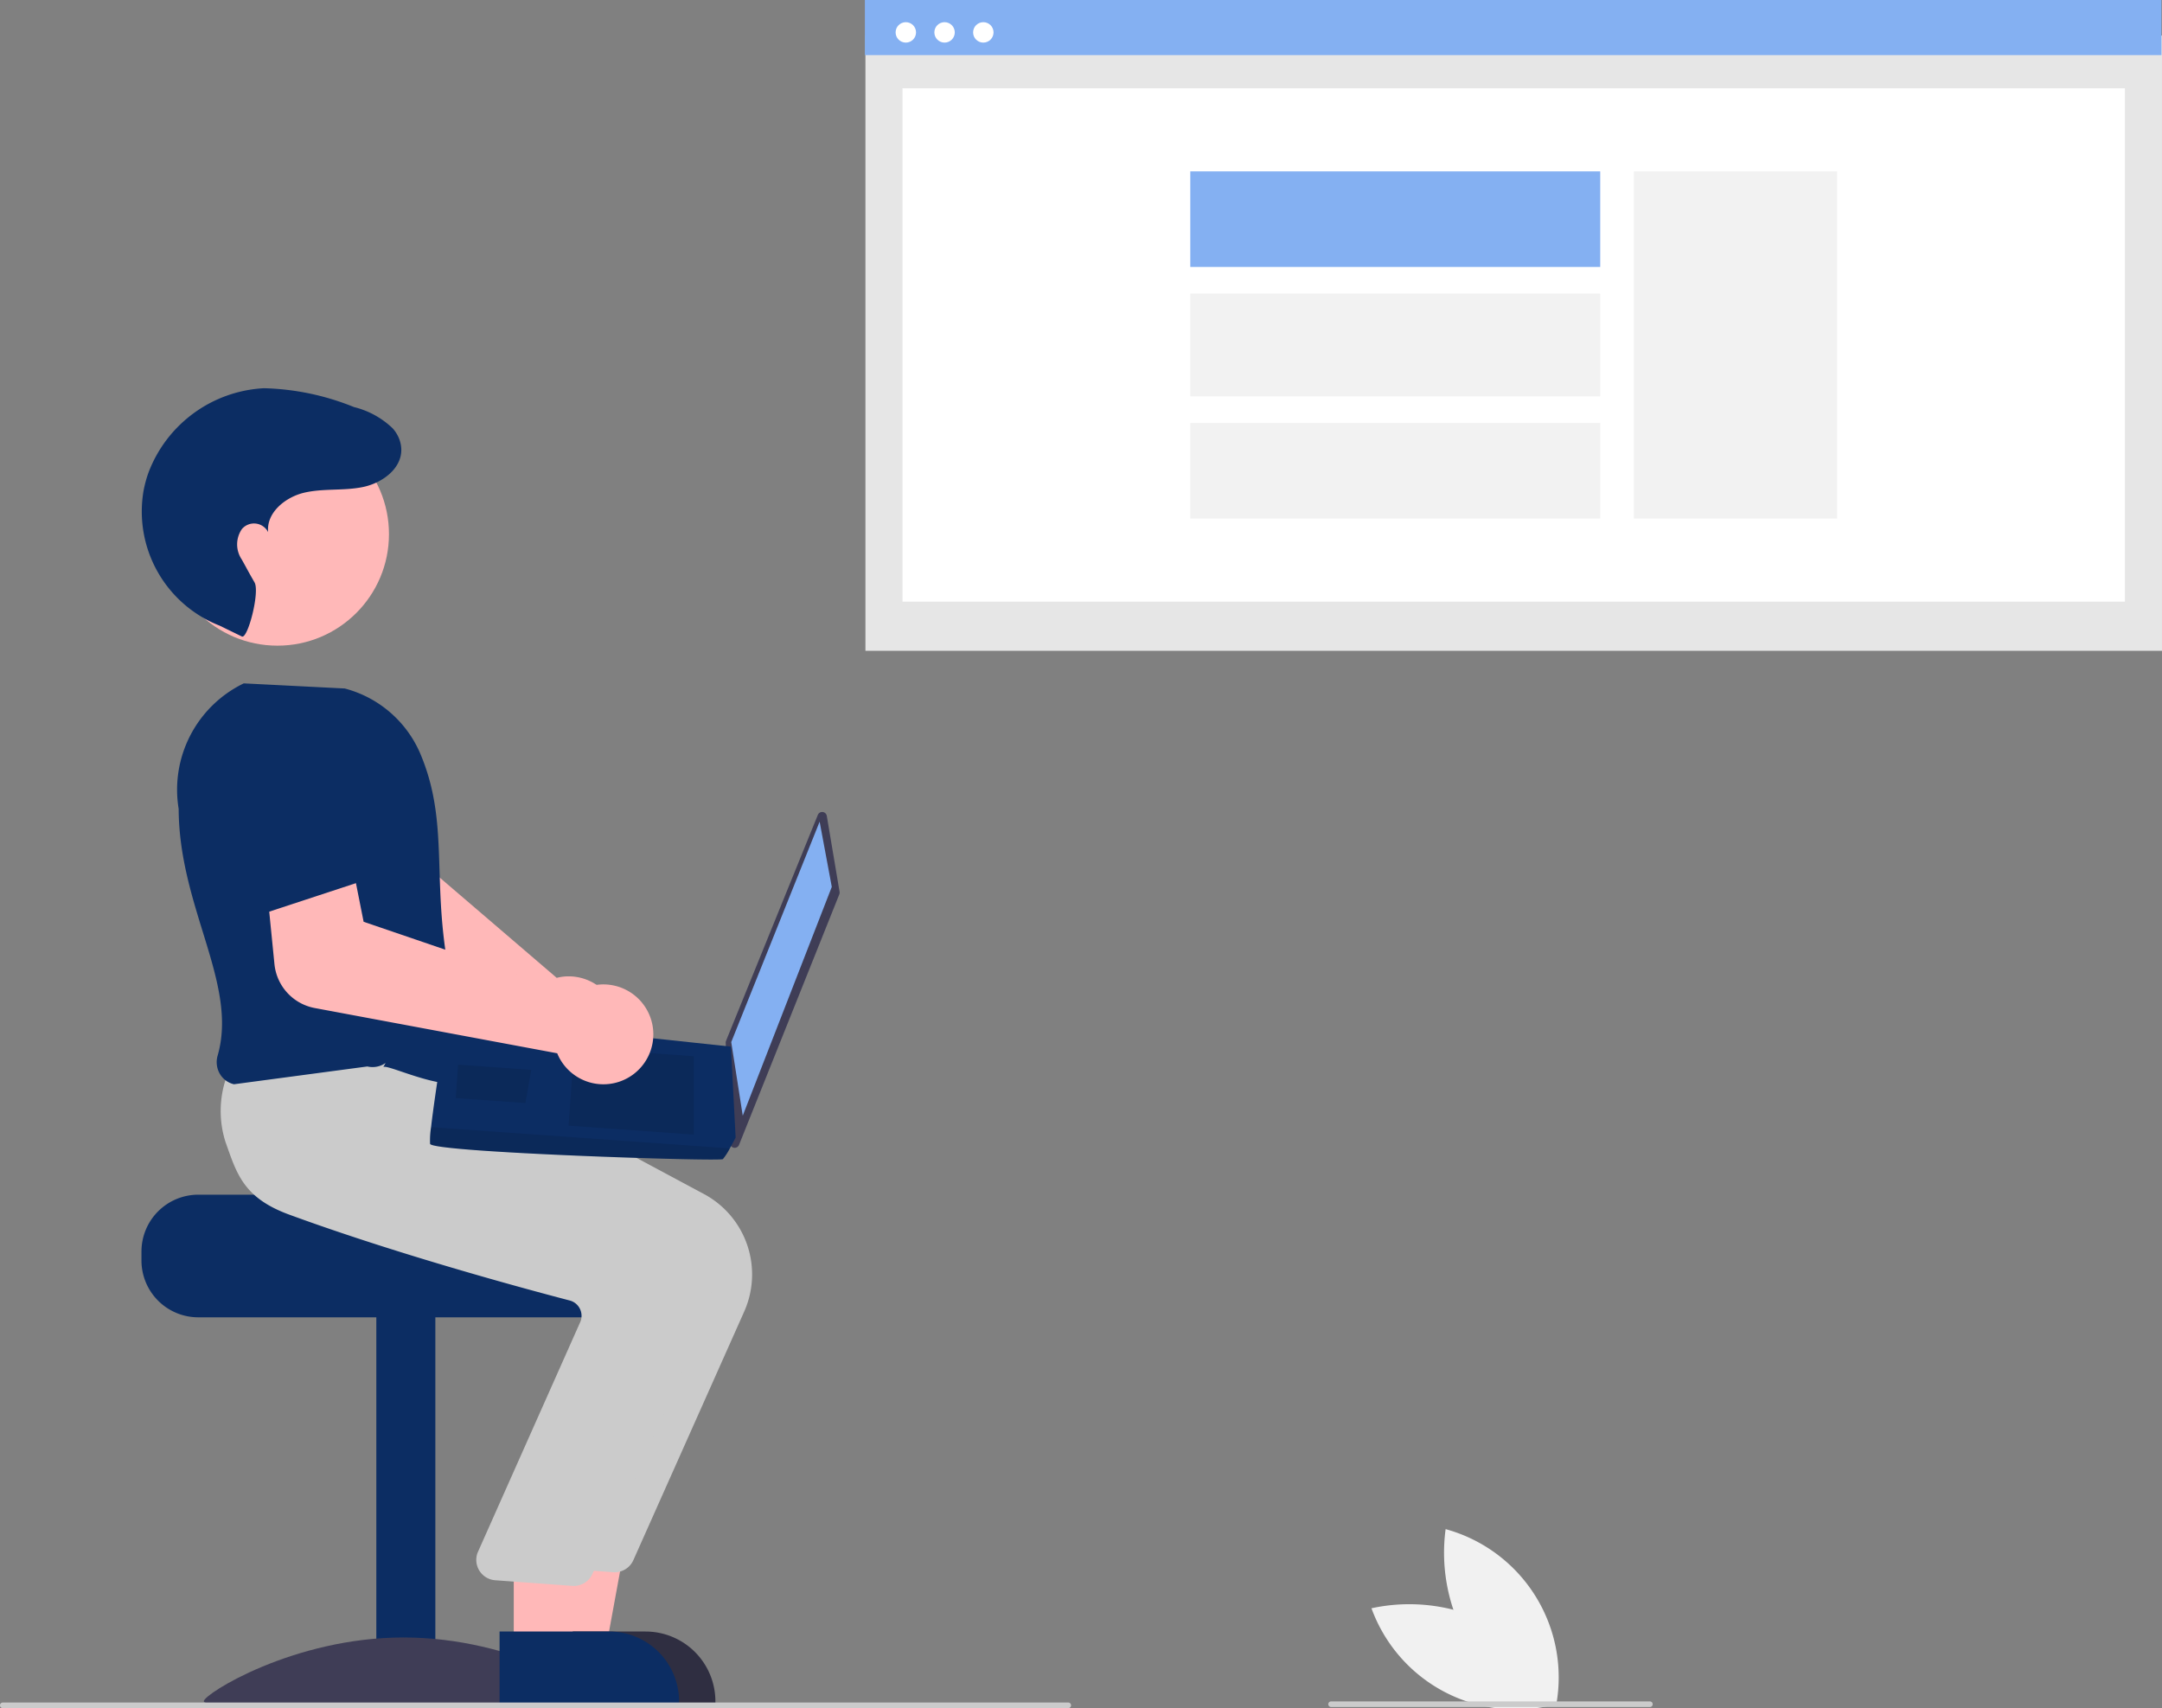 <svg xmlns="http://www.w3.org/2000/svg" width="169.134" height="133.625" viewBox="0 0 169.134 133.625"><rect x="0" y="0" width="169.134" height="133.625" fill="#808080" stroke="none"/><defs><style>.a{fill:#e6e6e6;}.b{fill:#fff;}.c{fill:#84b0f2;}.d{fill:#f2f2f2;}.e{fill:#ffb8b8;}.f{fill:#0c2d63;}.g{fill:#3f3d56;}.h{fill:#2f2e41;}.i{fill:#cbcbcb;}.j{opacity:0.1;}.k{fill:#f1f1f1;}</style></defs><g transform="translate(0)"><rect class="a" width="101.43" height="48.131" transform="translate(67.703 2.781)"/><rect class="b" width="95.63" height="40.157" transform="translate(70.604 6.908)"/><rect class="c" width="101.43" height="4.309" transform="translate(67.66)"/><circle class="b" cx="0.799" cy="0.799" r="0.799" transform="translate(70.064 1.735)"/><circle class="b" cx="0.799" cy="0.799" r="0.799" transform="translate(73.095 1.735)"/><circle class="b" cx="0.799" cy="0.799" r="0.799" transform="translate(76.127 1.735)"/><rect class="d" width="15.899" height="27.161" transform="translate(127.821 13.406)"/><rect class="c" width="32.069" height="7.476" transform="translate(93.117 13.406)"/><rect class="d" width="32.069" height="8.044" transform="translate(93.117 22.964)"/><rect class="d" width="32.069" height="7.476" transform="translate(93.117 33.09)"/><path class="e" d="M342.1,434.834a3.909,3.909,0,0,0-4.329-3.908,3.765,3.765,0,0,0-.514.095l-13.228-11.338.79-4.261-6.52-2.113-1.966,6.828a3.96,3.96,0,0,0,1.68,4.42l16.272,10.292a3.738,3.738,0,0,0,.02.383,3.909,3.909,0,0,0,4.745,3.391,3.806,3.806,0,0,0,.461-.133A3.92,3.92,0,0,0,342.1,434.834Z" transform="translate(-293.705 -354.524)"/><path class="f" d="M268.468,571.807h17.055c0,.49,17.577.888,17.577.888a4.568,4.568,0,0,1,.75.711,4.408,4.408,0,0,1,1.03,2.842v.711a4.442,4.442,0,0,1-4.441,4.441H268.468a4.444,4.444,0,0,1-4.44-4.44v-.71A4.447,4.447,0,0,1,268.468,571.807Z" transform="translate(-252.961 -478.347)"/><rect class="f" width="4.618" height="29.84" transform="translate(29.44 102.875)"/><path class="g" d="M317.573,735.122c0,.559-7,.216-15.63.216s-15.63.343-15.63-.216,7-4.989,15.63-4.989S317.573,734.564,317.573,735.122Z" transform="translate(-270.37 -602.036)"/><path class="e" d="M196.7,549.578h4.355l2.072-11.3H196.7Z" transform="translate(-153.67 -420.522)"/><path class="h" d="M405.071,733.656h14.043v-.178a5.466,5.466,0,0,0-5.466-5.466h-8.577Z" transform="translate(-363.148 -600.379)"/><path class="i" d="M329.635,559.015l8.682-19.47a7.135,7.135,0,0,0-3.133-9.159l-18.832-10.1-8.594-.731-7.927-.721-.057.1a8.023,8.023,0,0,0-.625,6.3c.874,2.448,3.147,4.361,6.756,5.684,8.424,3.089,18.156,5.729,21.949,6.72a1.226,1.226,0,0,1,.786.625,1.243,1.243,0,0,1,.07.994l-8.066,18.122A1.6,1.6,0,0,0,322,559.516l6.027.439q.077.007.153.007A1.6,1.6,0,0,0,329.635,559.015Z" transform="translate(-280.088 -436.964)"/><path class="e" d="M183.714,549.578h4.355l2.072-11.3h-6.428Z" transform="translate(-143.522 -420.522)"/><path class="f" d="M392.081,733.656h14.043v-.178a5.466,5.466,0,0,0-5.466-5.466h-8.577Z" transform="translate(-353 -600.379)"/><path class="i" d="M321.364,564.232l8.682-19.47a7.135,7.135,0,0,0-3.133-9.159l-18.832-10.1-8.594-.731-6.209-.539v-.085a8.023,8.023,0,0,0-.625,6.3c.874,2.448,1.371,4.361,4.98,5.684,8.424,3.089,18.156,5.729,21.949,6.72a1.226,1.226,0,0,1,.785.625,1.243,1.243,0,0,1,.07.994l-8.066,18.122a1.6,1.6,0,0,0,1.353,2.142l6.027.439q.077.007.153.007a1.6,1.6,0,0,0,1.459-.947Z" transform="translate(-275.014 -441.115)"/><path class="f" d="M292.889,418.986c.416-.294,6.394,2.842,7.46.355-4.973-12.433-1.546-17.8-4.593-24.932a8.878,8.878,0,0,0-5.885-5.037l-7.9-.4-.041.02a9.238,9.238,0,0,0-5.051,9.8c.028,7.76,4.671,13.678,3.047,19.306a1.819,1.819,0,0,0,.172,1.415,1.735,1.735,0,0,0,1.107.82l10.436-1.392a1.764,1.764,0,0,0,1.427-.276Z" transform="translate(-262.902 -335.512)"/><circle class="e" cx="8.725" cy="8.725" r="8.725" transform="translate(12.979 33.06)"/><path class="f" d="M271.909,302.829c.464.2,1.413-3.491.988-4.23-.632-1.1-.6-1.091-1.015-1.818a2.108,2.108,0,0,1,.03-2.362,1.243,1.243,0,0,1,2.05.247c-.16-1.523,1.347-2.748,2.839-3.092s3.067-.13,4.567-.437c1.742-.355,3.553-1.815,2.859-3.73a2.7,2.7,0,0,0-.526-.865,6.654,6.654,0,0,0-3.024-1.661,20.027,20.027,0,0,0-7.042-1.475,10.23,10.23,0,0,0-9.039,6.611,9.294,9.294,0,0,0-.385,1.43,9.589,9.589,0,0,0,5.952,10.532Z" transform="translate(-252.984 -253.036)"/><path class="g" d="M480.858,435.248l1,5.941a.366.366,0,0,1-.021.2L473.988,461a.366.366,0,0,1-.7-.12L472.95,453a.366.366,0,0,1,.027-.153l7.181-17.673a.366.366,0,0,1,.7.077Z" transform="translate(-416.178 -371.425)"/><path class="c" d="M268.4,293.823l.951,5.1-6.966,17.9-.9-5.757Z" transform="translate(-204.28 -229.544)"/><path class="f" d="M367.227,518.006c.171.669,22.673,1.393,22.907,1.191a4.742,4.742,0,0,0,.541-.837c.236-.421.454-.844.454-.844l-.37-7.116-22.166-2.369s-.981,5.939-1.289,8.667A6.555,6.555,0,0,0,367.227,518.006Z" transform="translate(-333.58 -428.523)"/><path class="j" d="M213.111,375.323l0,6.131-9.8-.7.434-6.1Z" transform="translate(-158.831 -292.694)"/><path class="j" d="M168.825,381.119l.059-.007-.463,2.606-5.447-.387.186-2.615Z" transform="translate(-127.321 -297.427)"/><path class="j" d="M367.227,548.956c.171.669,22.673,1.393,22.907,1.191a4.74,4.74,0,0,0,.541-.837l-23.37-1.662A6.556,6.556,0,0,0,367.227,548.956Z" transform="translate(-333.58 -459.473)"/><path class="e" d="M312.208,465.784l18.981,3.542a3.739,3.739,0,0,0,.16.349,3.917,3.917,0,0,0,2.514,1.963,3.907,3.907,0,1,0-.892-7.246,3.756,3.756,0,0,0-.442.278l-16.487-5.632-.844-4.25-6.839.453.709,7.125A3.887,3.887,0,0,0,312.208,465.784Z" transform="translate(-287.596 -386.928)"/><path class="f" d="M306.963,426.444l9.937-3.266-2.318-6.656a3.967,3.967,0,0,0-4.4-2.609h0a3.967,3.967,0,0,0-3.315,3.957Z" transform="translate(-286.429 -354.953)"/><path class="i" d="M297.013,753.84H213.662a.219.219,0,0,1,0-.438h83.351a.219.219,0,0,1,0,.438Z" transform="translate(-213.443 -620.214)"/><path class="k" d="M712.575,719.476a13.966,13.966,0,0,1,5.775,6.574,12.024,12.024,0,0,1-14.477-7.492A13.967,13.967,0,0,1,712.575,719.476Z" transform="translate(-596.582 -592.744)"/><path class="k" d="M731.6,700a13.966,13.966,0,0,0,7.019,5.224,12.025,12.025,0,0,0-8.639-13.823A13.966,13.966,0,0,0,731.6,700Z" transform="translate(-616.889 -571.778)"/><path class="i" d="M713.6,753.443h-24.94a.219.219,0,1,1,0-.438H713.6a.219.219,0,0,1,0,.438Z" transform="translate(-584.528 -619.904)"/></g></svg>